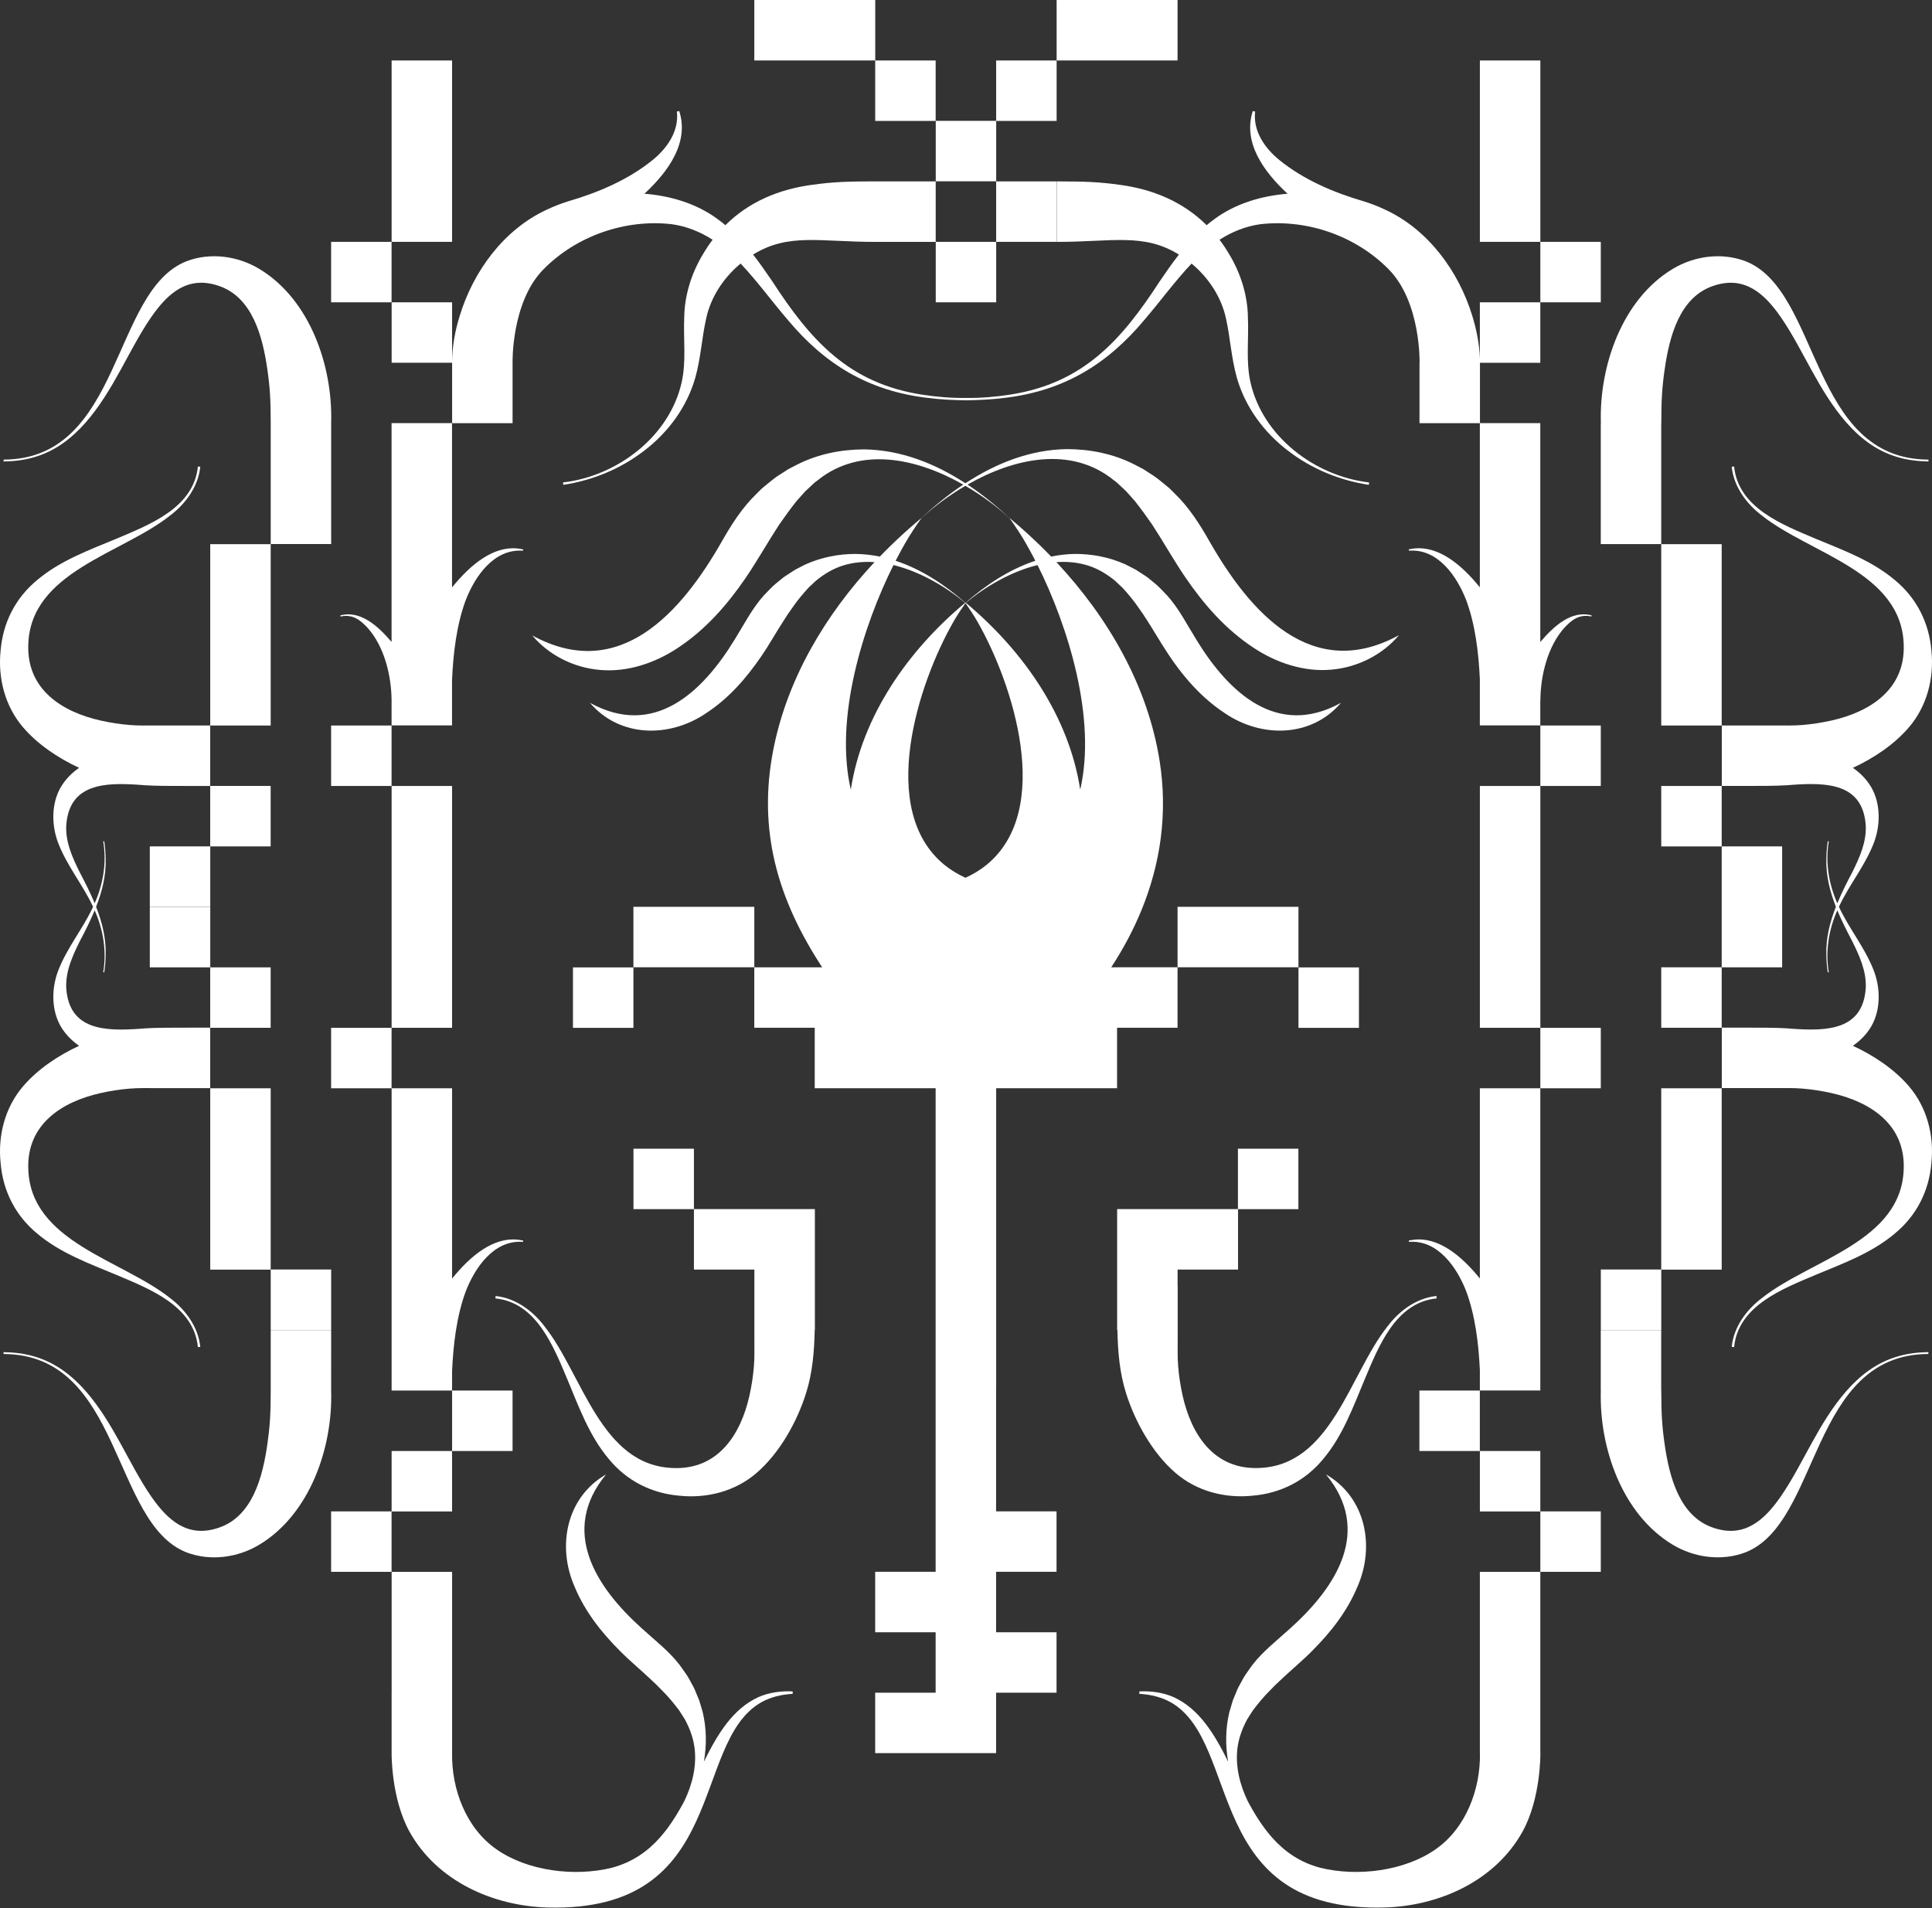 <svg width="327" height="323" viewBox="0 0 327 323" fill="none" xmlns="http://www.w3.org/2000/svg">
<rect x="0" y="0" width="327" height="323" fill="#333333" stroke="none"/>
<path d="M107.209 163.742H96.978V173.973H107.209V163.742Z" fill="white"/>
<path d="M230.006 163.742H219.774V173.973H230.006V163.742Z" fill="white"/>
<path d="M199.304 163.717H189.068V163.726H188.082C190.107 160.623 191.83 157.398 193.197 154.059C196.431 146.16 197.675 137.651 196.267 128.762C194.253 116.03 187.537 104.484 178.803 95.145C180.633 95.018 182.45 95.186 184.189 95.734C185.884 96.278 187.373 97.187 188.72 98.292C188.978 98.534 189.71 99.221 189.972 99.467C190.991 100.576 191.986 101.775 192.825 103.027C193.177 103.494 193.799 104.427 194.102 104.926C194.859 106.068 195.862 107.791 196.611 108.97C199.41 113.496 202.709 117.671 207.272 120.687C213.513 124.964 221.965 124.841 226.97 118.956C216.129 124.952 207.931 117.192 202.475 108.25C200.9 105.716 199.553 103.027 197.544 100.785C196.987 100.228 196.21 99.356 195.608 98.861C195.231 98.579 194.384 97.817 194.004 97.572C193.627 97.322 192.665 96.7 192.272 96.446C191.683 96.127 191.036 95.812 190.435 95.505C187.746 94.306 184.856 93.753 181.959 93.757C180.58 93.778 179.233 93.933 177.911 94.204C177.604 93.884 177.293 93.569 176.982 93.258C176.368 92.64 175.742 92.034 175.112 91.437C173.724 90.127 172.304 88.863 170.839 87.651C170.847 87.659 170.851 87.668 170.856 87.676C168.662 85.633 166.292 83.702 163.759 82.02C171.629 77.526 181.234 75.418 188.474 81.246L189.039 81.68C189.358 81.979 190.283 82.846 190.603 83.149C190.922 83.509 191.708 84.397 192.027 84.741C193.042 86.006 194.053 87.41 194.986 88.752C196.918 91.711 198.661 94.834 200.65 97.756C203.781 102.323 207.411 106.506 212.191 109.653C216.018 112.183 220.675 113.754 225.288 113.349C229.724 112.985 233.977 110.852 236.784 107.505C221.989 115.604 211.508 103.555 204.677 91.572C203.065 88.715 201.231 85.875 198.866 83.575C198.518 83.243 198.01 82.687 197.634 82.396C196.864 81.778 195.751 80.8 194.908 80.309L193.467 79.38L191.937 78.586C188.421 76.797 184.476 76.024 180.596 76.016C174.342 76.102 168.551 78.426 163.399 81.795C158.266 78.451 152.496 76.151 146.271 76.061C142.391 76.069 138.446 76.847 134.93 78.631L133.399 79.425L131.959 80.354C131.112 80.849 130.007 81.831 129.233 82.441C128.857 82.732 128.353 83.293 128.001 83.62C125.636 85.92 123.802 88.76 122.19 91.617C115.367 103.596 104.874 115.649 90.083 107.55C92.89 110.897 97.143 113.034 101.579 113.394C106.187 113.803 110.853 112.228 114.676 109.698C119.456 106.555 123.082 102.368 126.217 97.801C128.202 94.879 129.949 91.752 131.881 88.797C132.814 87.455 133.825 86.051 134.84 84.786C135.159 84.442 135.941 83.558 136.264 83.194C136.6 82.879 137.509 82.028 137.828 81.725L138.393 81.291C145.612 75.48 155.181 77.559 163.034 82.024C160.522 83.702 158.164 85.625 155.987 87.651C154.522 88.863 153.097 90.127 151.714 91.437C151.08 92.034 150.458 92.64 149.844 93.258C149.533 93.569 149.222 93.888 148.915 94.208C147.593 93.938 146.246 93.778 144.867 93.757C141.97 93.753 139.08 94.306 136.391 95.505C135.794 95.808 135.143 96.127 134.554 96.446C134.169 96.696 133.195 97.322 132.822 97.572C132.438 97.826 131.599 98.579 131.214 98.861C130.612 99.36 129.839 100.228 129.278 100.785C127.269 103.031 125.922 105.72 124.347 108.25C118.883 117.196 110.706 124.952 99.852 118.956C104.861 124.841 113.305 124.964 119.55 120.687C123.381 118.17 126.286 114.818 128.795 111.164C130.146 109.215 131.423 106.903 132.72 104.926C133.023 104.423 133.645 103.494 133.997 103.027C134.836 101.775 135.831 100.576 136.85 99.467C137.12 99.213 137.848 98.534 138.102 98.292C139.448 97.187 140.938 96.278 142.633 95.734C144.372 95.186 146.189 95.018 148.018 95.145C139.739 103.997 133.277 114.818 130.907 126.785C128.165 140.635 131.689 152.311 139.158 163.726H137.897H127.666V173.957H137.897V184.189H148.129H158.361V194.421V204.652V214.884V225.115V235.347V245.579V255.81V266.042H148.129V276.274H158.361V286.505H148.129V296.737H158.361H168.592V286.505H178.824V276.274H168.592V266.042H178.824V255.81H168.592V245.579V235.347H168.605V225.115V214.884V204.652V194.421V184.189H178.836H189.068V173.957V173.953H199.304V163.717ZM151.931 94.261C152.308 93.549 152.68 92.861 153.052 92.21C153.093 92.137 153.138 92.051 153.179 91.977C154.043 90.479 154.988 89.055 155.975 87.676C158.107 85.736 160.64 83.841 163.399 82.228C166.178 83.845 168.731 85.752 170.876 87.704C171.854 89.079 172.795 90.496 173.651 91.981C173.692 92.055 173.737 92.141 173.778 92.215C174.15 92.865 174.527 93.553 174.899 94.265C175.01 94.478 175.124 94.695 175.235 94.916C170.864 96.356 166.877 98.992 163.411 102.037C159.944 98.992 155.962 96.356 151.591 94.916C151.706 94.691 151.816 94.474 151.931 94.261ZM144.004 133.657C141.204 121.612 146.017 106.068 151.223 95.644C155.655 96.716 159.977 99.242 163.354 102.029C153.556 110.214 145.89 121.313 144.004 133.657ZM166.972 146.389C165.871 147.285 164.671 147.993 163.411 148.57C162.15 147.993 160.951 147.285 159.85 146.389C148.432 137.074 155.389 115.629 161.426 105.151C162.04 104.087 162.711 103.072 163.407 102.086C163.415 102.086 163.415 102.086 163.411 102.082C163.415 102.082 163.415 102.082 163.415 102.082C163.415 102.082 163.415 102.082 163.415 102.086C164.111 103.072 164.782 104.087 165.396 105.151C171.437 115.629 178.39 137.074 166.972 146.389ZM163.476 102.029C166.853 99.237 171.179 96.716 175.611 95.644C180.813 106.064 185.626 121.612 182.831 133.657C180.944 121.317 173.278 110.214 163.476 102.029Z" fill="white"/>
<path d="M219.77 163.717V153.486H209.539H199.307V163.717H209.539H219.77Z" fill="white"/>
<path d="M127.671 163.717V153.486H117.439H107.208V163.717H117.439H127.671Z" fill="white"/>
<path d="M168.611 40.937H158.38V51.169H168.611V40.937Z" fill="white"/>
<path d="M178.838 30.704H168.606V40.935H178.838V30.704Z" fill="white"/>
<path d="M168.611 20.455H158.38V30.686H168.611V20.455Z" fill="white"/>
<path d="M158.363 10.236H148.131V20.468H158.363V10.236Z" fill="white"/>
<path d="M178.838 10.236H168.606V20.468H178.838V10.236Z" fill="white"/>
<path d="M199.307 10.234V0.002H189.071H178.84V10.234H189.071H199.307Z" fill="white"/>
<path d="M148.139 10.234V0.002H137.903H127.671V10.234H137.903H148.139Z" fill="white"/>
<path d="M128.341 287.261C123.982 289.279 121.453 293.519 119.137 298.172C119.624 295.406 119.595 292.557 118.932 289.782C118.744 289.14 118.547 288.444 118.343 287.805C118.167 287.38 117.729 286.308 117.553 285.894C117.373 285.469 116.788 284.507 116.583 284.077C116.202 283.394 115.49 282.477 115.048 281.822C113.211 279.436 110.812 277.615 108.614 275.601C100.83 268.607 94.704 259.104 102.586 249.555C95.882 253.398 94.212 261.678 97.27 268.603C99.042 272.83 101.8 276.301 104.935 279.44C106.601 281.126 108.639 282.804 110.346 284.441C110.784 284.83 111.582 285.612 111.979 286.046C113.055 287.097 114.05 288.297 114.954 289.504C115.15 289.815 115.687 290.654 115.879 290.953C116.718 292.475 117.336 294.108 117.561 295.876C117.933 298.942 117.197 302.011 115.805 304.892C114.934 306.517 113.996 308.089 112.92 309.525C112.531 310.033 112.126 310.532 111.709 311.015C109.617 313.364 107.022 315.218 103.536 316.139C97.229 317.694 89.248 316.687 84.001 312.992C78.853 309.394 76.413 302.78 76.52 296.744V286.512V276.28V266.049H66.288V276.28V286.508H66.284V296.74C66.284 296.74 66.178 304.413 69.337 310.07C73.958 318.337 83.322 322.589 92.633 322.859C123.438 323.723 116.8 295.074 128.791 288.162C130.392 287.245 132.266 286.803 134.165 286.696V286.287C132.221 286.193 130.199 286.443 128.341 287.261Z" fill="white"/>
<path d="M117.45 204.647V194.428H107.219V204.66H117.45V214.891H127.682V217.687C127.682 218.939 127.682 220.183 127.682 221.431C127.682 223.224 127.682 225.012 127.682 226.805C127.682 228.307 127.723 229.793 127.6 231.291C127.465 232.944 127.211 234.585 126.851 236.206C125.357 242.901 121.506 248.701 114.078 248.48C101.661 248.185 98.632 232.641 92.166 224.505C90.169 221.853 87.267 219.721 83.891 219.364L83.846 219.77C90.828 220.461 93.688 227.935 96.07 233.566C97.977 238.146 99.754 243.061 103.069 246.978C106.089 250.645 110.276 252.777 115.04 253.166C119.677 253.641 124.42 252.417 127.993 249.36C131.93 245.991 134.885 240.708 136.428 235.809C137.533 232.305 137.819 228.724 137.893 225.111H137.922V221.321V217.674V214.879V204.647H127.69H117.45Z" fill="white"/>
<path d="M88.515 210.198L88.552 209.969L87.639 209.822C83.575 209.392 79.753 212.404 76.515 216.411V214.897V204.665V194.433V184.202H66.284V194.433V204.665V214.897V225.128V235.36H76.515V232.102C76.716 227.617 77.277 222.738 78.84 218.547C80.395 214.549 83.6 209.83 88.515 210.198Z" fill="white"/>
<path d="M66.274 173.968H56.043V184.2H66.274V173.968Z" fill="white"/>
<path d="M66.274 255.815H56.043V266.047H66.274V255.815Z" fill="white"/>
<path d="M76.515 245.596H66.284V255.828H76.515V245.596Z" fill="white"/>
<path d="M86.753 235.363H76.521V245.594H86.753V235.363Z" fill="white"/>
<path d="M66.274 122.799H56.043V133.031H66.274V122.799Z" fill="white"/>
<path d="M76.515 163.728V153.496V143.265V133.033H66.284V143.265V153.496V163.728V173.964H76.515V163.728Z" fill="white"/>
<path d="M76.515 30.699V20.468V10.236H66.284V20.468V30.699V40.935H76.515V30.699Z" fill="white"/>
<path d="M66.276 92.079V102.311V108.667C66.244 108.626 66.211 108.585 66.178 108.544C64.099 106.121 61.083 103.224 57.6 104.165L57.637 104.349C59.827 103.878 61.103 105.11 62.147 106.187C65.032 109.346 66.248 114.323 66.276 118.551V122.778H76.508V115.117C76.709 110.631 77.269 105.753 78.833 101.562C80.388 97.563 83.593 92.845 88.508 93.213L88.545 92.984L87.632 92.836C83.568 92.407 79.746 95.419 76.508 99.426V92.079V81.848V71.616H66.276V81.848V92.079Z" fill="white"/>
<path d="M66.274 40.937H56.043V51.169H66.274V40.937Z" fill="white"/>
<path d="M56.052 214.873H45.82V225.105H56.052V214.873Z" fill="white"/>
<path d="M45.814 102.337V92.106H35.583V102.337V112.569V122.801H45.814V112.569V102.337Z" fill="white"/>
<path d="M45.814 194.433V184.202H35.583V194.433V204.665V214.897H45.814V204.665V194.433Z" fill="white"/>
<path d="M20.376 62.68C22.058 59.639 23.646 56.496 25.607 53.656C28.439 49.567 31.799 46.657 36.903 48.344C42.722 50.21 44.454 56.991 45.243 62.463C45.681 65.488 45.821 67.595 45.821 71.623V81.854V92.086H56.052V81.854V71.623H56.048C56.351 62.013 52.492 50.701 43.905 45.524C40.218 43.301 35.601 42.692 31.586 44.21C18.858 49.187 20.704 77.721 0.609 77.794V78.109C2.369 78.081 4.141 77.88 5.835 77.369C12.862 75.322 17.037 68.729 20.376 62.68ZM54.608 71.618H48.644C50.568 71.618 53.04 71.614 54.608 71.618Z" fill="white"/>
<path d="M56.048 235.368L56.052 225.136H45.821V235.344C45.821 239.371 45.681 241.478 45.244 244.503C44.454 249.975 42.727 256.756 36.903 258.623C31.803 260.309 28.439 257.399 25.607 253.31C23.647 250.47 22.059 247.327 20.377 244.286C17.037 238.233 12.863 231.644 5.831 229.602C4.137 229.09 2.365 228.894 0.605 228.861V229.176C20.7 229.25 18.854 257.788 31.582 262.76C35.597 264.275 40.218 263.669 43.901 261.447C52.483 256.269 56.343 244.974 56.048 235.368Z" fill="white"/>
<path d="M6.287 208.786C10.204 212.097 15.119 213.873 19.699 215.785C25.33 218.167 32.804 221.027 33.495 228.009L33.9 227.964C33.544 224.588 31.412 221.686 28.76 219.689C20.624 213.219 5.084 210.194 4.785 197.777C4.564 190.349 10.36 186.498 17.059 185.004C18.68 184.644 20.321 184.39 21.974 184.255C23.472 184.132 24.958 184.173 26.46 184.173C28.253 184.173 30.041 184.173 31.834 184.173C33.082 184.173 34.33 184.173 35.578 184.173V173.966H45.81V163.734H35.578V173.941C34.363 173.941 33.147 173.941 31.932 173.941C28.74 173.941 26.505 173.941 24.627 174.056C24.61 174.056 24.59 174.06 24.573 174.06C24.258 174.08 23.955 174.101 23.657 174.13C17.8 174.543 11.718 174.396 11.215 167.287C11.063 164.45 12.254 161.815 13.531 159.261C14.415 157.587 15.291 155.86 16.024 154.084C17.477 157.35 18.074 161.013 17.473 164.557L17.644 164.581C17.779 163.607 17.874 162.629 17.882 161.647C17.972 158.811 17.284 156.093 16.265 153.486C17.288 150.879 17.972 148.162 17.882 145.325C17.874 144.343 17.779 143.365 17.644 142.391L17.473 142.416C18.074 145.96 17.481 149.623 16.024 152.889C15.291 151.112 14.411 149.389 13.531 147.711C12.254 145.162 11.063 142.522 11.215 139.686C11.718 132.577 17.804 132.429 23.657 132.843C23.951 132.867 24.258 132.892 24.573 132.912C24.59 132.912 24.61 132.917 24.627 132.917C26.505 133.031 28.74 133.031 31.932 133.031C33.147 133.031 34.363 133.031 35.578 133.031V143.259H45.81V133.027H35.578V122.795C34.326 122.795 33.082 122.795 31.834 122.795C30.041 122.795 28.253 122.795 26.46 122.795C24.958 122.795 23.472 122.836 21.974 122.714C20.321 122.578 18.68 122.325 17.059 121.965C10.364 120.471 4.564 116.62 4.785 109.191C5.08 96.774 20.624 93.746 28.76 87.279C31.412 85.282 33.544 82.38 33.9 79.004L33.495 78.959C32.804 85.941 25.33 88.802 19.699 91.184C15.119 93.091 10.204 94.867 6.287 98.182C2.62 101.202 0.488 105.389 0.099 110.153C-0.376 114.79 0.848 119.534 3.905 123.106C6.353 125.967 9.811 128.304 13.392 129.962C12.156 130.817 11.084 131.889 10.286 133.236C8.6 136.158 8.735 139.903 9.917 142.853C11.411 146.627 13.92 149.643 15.635 153.237C15.676 153.318 15.713 153.404 15.754 153.486C15.713 153.568 15.676 153.654 15.635 153.736C13.924 157.329 11.415 160.346 9.917 164.119C8.735 167.07 8.604 170.815 10.286 173.737C11.084 175.083 12.156 176.155 13.392 177.011C9.807 178.668 6.349 181.005 3.905 183.866C0.848 187.439 -0.376 192.182 0.099 196.819C0.488 201.575 2.62 205.762 6.287 208.786Z" fill="white"/>
<path d="M35.588 153.501H25.356V163.732H35.588V153.501Z" fill="white"/>
<path d="M35.588 143.259H25.356V153.491H35.588V143.259Z" fill="white"/>
<path d="M260.707 296.74V286.508V276.276V266.045H250.475V276.281V286.512V296.744H250.487C250.594 302.78 248.155 309.394 243.006 312.992C237.759 316.683 229.778 317.694 223.472 316.139C219.985 315.218 217.39 313.364 215.299 311.015C214.881 310.532 214.476 310.037 214.087 309.525C213.011 308.089 212.07 306.517 211.202 304.892C209.81 302.015 209.074 298.942 209.446 295.876C209.671 294.112 210.289 292.479 211.128 290.953C211.316 290.654 211.853 289.815 212.053 289.504C212.958 288.297 213.952 287.101 215.029 286.046C215.426 285.612 216.224 284.83 216.662 284.441C218.368 282.804 220.406 281.126 222.072 279.44C225.207 276.301 227.965 272.83 229.738 268.603C232.795 261.678 231.129 253.398 224.421 249.555C232.304 259.104 226.177 268.607 218.393 275.601C216.195 277.615 213.797 279.436 211.959 281.822C211.517 282.477 210.801 283.394 210.424 284.077C210.216 284.503 209.634 285.469 209.454 285.894C209.278 286.308 208.84 287.376 208.664 287.805C208.46 288.444 208.263 289.14 208.075 289.782C207.412 292.557 207.383 295.41 207.87 298.172C205.554 293.519 203.025 289.279 198.662 287.261C196.804 286.443 194.782 286.197 192.838 286.287V286.696C194.737 286.803 196.612 287.245 198.212 288.161C210.203 295.07 203.569 323.719 234.37 322.859C243.681 322.589 253.045 318.337 257.666 310.07C260.825 304.409 260.719 296.74 260.719 296.74H260.707Z" fill="white"/>
<path d="M260.705 225.128V214.897V204.665V194.433V184.202H250.474V194.433V204.665V214.897V216.399C247.236 212.396 243.422 209.392 239.358 209.822L238.445 209.969L238.482 210.198C243.397 209.83 246.602 214.553 248.157 218.547C249.696 222.673 250.265 227.457 250.474 231.881V235.356H260.705V225.128Z" fill="white"/>
<path d="M270.941 173.968H260.709V184.2H270.941V173.968Z" fill="white"/>
<path d="M270.941 255.815H260.709V266.047H270.941V255.815Z" fill="white"/>
<path d="M260.707 245.596H250.476V255.828H260.707V245.596Z" fill="white"/>
<path d="M250.47 235.363H240.238V245.594H250.47V235.363Z" fill="white"/>
<path d="M270.941 122.799H260.709V133.031H270.941V122.799Z" fill="white"/>
<path d="M260.711 153.496V143.265V133.033H250.476V143.265V153.496V163.728V173.964H260.711V163.728V153.496Z" fill="white"/>
<path d="M260.711 20.468V10.236H250.476V20.468V30.699V40.935H260.711V30.699V20.468Z" fill="white"/>
<path d="M270.941 40.937H260.709V51.169H270.941V40.937Z" fill="white"/>
<path d="M281.178 214.873H270.947V225.105H281.178V214.873Z" fill="white"/>
<path d="M281.173 102.337V112.569V122.801H291.405V112.569V102.337V92.106H281.173V102.337Z" fill="white"/>
<path d="M291.405 133.033H281.173V143.265H291.405V133.033Z" fill="white"/>
<path d="M291.405 163.727H301.636V153.491V143.259H291.405V153.491V163.723H281.173V173.958H291.405V163.727Z" fill="white"/>
<path d="M291.405 204.665V194.433V184.202H281.173V194.433V204.665V214.897H291.405V204.665Z" fill="white"/>
<path d="M219.758 194.428H209.526V204.66H219.758V194.428Z" fill="white"/>
<path d="M260.702 92.079V81.848V71.616H250.47V81.848V92.079V99.409C247.233 95.407 243.418 92.403 239.354 92.832L238.442 92.98L238.478 93.209C243.394 92.841 246.598 97.563 248.154 101.558C249.692 105.683 250.261 110.468 250.47 114.892V122.774H260.702V118.694C260.71 118.698 260.714 118.698 260.714 118.698C260.714 114.437 261.925 109.383 264.843 106.183C265.887 105.102 267.164 103.874 269.354 104.345L269.39 104.161C265.912 103.219 262.895 106.117 260.812 108.54C260.775 108.585 260.738 108.63 260.702 108.675V102.311V92.079Z" fill="white"/>
<path d="M66.288 51.166V61.398H76.519C76.519 61.414 76.519 61.431 76.519 61.447H76.523V71.629H86.755V61.398C86.755 61.398 86.513 51.166 91.949 45.621C97.531 39.924 105.823 37.038 113.726 37.951C116.218 38.299 118.522 39.24 120.614 40.578C120.024 41.36 119.468 42.191 118.952 43.075C117.049 46.239 115.878 49.918 115.813 53.614C115.645 57.567 116.173 61.066 115.391 64.639C113.353 73.868 104.488 80.597 95.296 81.656L95.346 82.062C100.289 81.317 105.061 79.348 109.023 76.291C113.091 73.193 116.271 68.891 117.683 63.927C118.625 60.563 118.801 57.125 119.488 54.076C120.237 50.36 122.451 47.016 125.349 44.61C128.185 47.601 130.653 51.023 133.358 54.17C139.657 61.701 146.978 66.117 156.809 67.324C158.99 67.611 161.192 67.725 163.39 67.754V67.758C163.431 67.758 163.472 67.754 163.513 67.754C163.554 67.754 163.595 67.758 163.636 67.758V67.754C165.833 67.721 168.031 67.611 170.217 67.324C180.047 66.117 187.369 61.701 193.668 54.17C196.377 51.023 198.841 47.605 201.677 44.61C204.574 47.016 206.789 50.36 207.538 54.076C208.221 57.129 208.397 60.567 209.342 63.927C210.754 68.891 213.934 73.193 218.003 76.291C221.964 79.348 226.736 81.313 231.68 82.062L231.729 81.656C222.537 80.597 213.672 73.868 211.634 64.639C210.853 61.066 211.381 57.567 211.213 53.614C211.147 49.918 209.977 46.239 208.074 43.075C207.558 42.191 207.001 41.356 206.412 40.578C208.503 39.24 210.808 38.299 213.3 37.951C221.199 37.038 229.495 39.919 235.077 45.621C240.512 51.166 240.271 61.398 240.271 61.398H240.258V71.629H250.49V61.447L250.486 61.451C250.486 61.435 250.486 61.418 250.486 61.402H260.705V51.17H250.474V60.743C250.404 58.275 249.921 55.832 249.197 53.478C246.893 45.919 241.736 38.851 234.435 35.483C233.252 34.918 232.044 34.456 230.821 34.075C225.738 32.594 220.634 30.421 216.505 27.06C214.065 25.063 212.056 22.19 212.437 18.887L212.04 18.793C210.321 24.11 213.869 29.021 217.921 32.794C213.558 33.138 209.154 34.44 205.622 37.03C205.139 37.378 204.673 37.738 204.227 38.115C200.306 34.222 195.239 32.025 189.419 31.268C185.969 30.793 183.559 30.703 178.856 30.703V40.943C188.302 40.943 193.565 39.4 199.536 43.087C198.395 44.552 197.335 46.083 196.295 47.605C189.8 57.604 183.35 64.86 170.986 66.792C168.514 67.177 166.005 67.381 163.501 67.357C160.996 67.381 158.487 67.177 156.015 66.792C143.651 64.86 137.201 57.608 130.706 47.605C129.667 46.079 128.607 44.552 127.465 43.087C133.436 39.4 138.699 40.943 148.145 40.943V40.939H158.372V30.707H148.145V30.699C143.442 30.699 141.032 30.789 137.582 31.264C131.758 32.021 126.695 34.218 122.775 38.111C122.324 37.734 121.862 37.37 121.379 37.026C117.847 34.435 113.447 33.134 109.08 32.79C113.132 29.017 116.681 24.105 114.962 18.789L114.565 18.883C114.945 22.19 112.936 25.059 110.497 27.056C106.367 30.416 101.263 32.59 96.18 34.071C94.957 34.452 93.749 34.918 92.567 35.479C85.265 38.843 80.109 45.911 77.804 53.474C77.027 56 76.527 58.627 76.519 61.279V51.166H66.288Z" fill="white"/>
<path d="M270.956 71.625H270.939V81.857V92.088H281.171V81.857V71.625C281.175 71.625 281.183 71.625 281.183 71.625C281.183 67.598 281.322 65.49 281.76 62.465C282.55 56.994 284.277 50.212 290.101 48.346C295.201 46.66 298.565 49.57 301.397 53.658C303.357 56.498 304.945 59.642 306.627 62.682C309.967 68.736 314.141 75.325 321.173 77.367C322.867 77.879 324.639 78.075 326.399 78.108V77.793C306.304 77.719 308.15 49.181 295.422 44.208C291.407 42.694 286.786 43.3 283.103 45.522C274.512 50.703 270.653 62.015 270.956 71.625ZM278.359 71.625H272.396C273.96 71.621 276.436 71.625 278.359 71.625Z" fill="white"/>
<path d="M306.623 244.286C304.941 247.323 303.353 250.47 301.393 253.31C298.56 257.399 295.2 260.309 290.097 258.623C284.277 256.756 282.546 249.975 281.756 244.503C281.318 241.478 281.179 239.371 281.179 235.344C281.179 235.344 281.171 235.344 281.167 235.344V225.136H270.935V235.368H270.947C270.653 244.974 274.512 256.269 283.09 261.442C286.778 263.665 291.394 264.275 295.409 262.756C308.137 257.78 306.292 229.245 326.386 229.172V228.857C324.627 228.885 322.855 229.086 321.16 229.597C314.137 231.644 309.963 238.233 306.623 244.286Z" fill="white"/>
<path d="M313.608 177.011C314.844 176.155 315.916 175.083 316.714 173.737C318.4 170.815 318.265 167.07 317.083 164.119C315.589 160.346 313.08 157.329 311.365 153.736C311.324 153.654 311.283 153.568 311.246 153.486C311.287 153.404 311.324 153.318 311.365 153.237C313.076 149.643 315.585 146.627 317.083 142.853C318.265 139.903 318.396 136.158 316.714 133.236C315.916 131.889 314.844 130.817 313.608 129.962C317.193 128.304 320.651 125.967 323.095 123.106C326.152 119.533 327.376 114.79 326.901 110.153C326.512 105.393 324.38 101.202 320.713 98.182C316.796 94.871 311.881 93.095 307.301 91.184C301.67 88.802 294.196 85.941 293.505 78.959L293.1 79.004C293.456 82.38 295.588 85.282 298.24 87.279C306.376 93.75 321.916 96.774 322.215 109.191C322.436 116.62 316.641 120.471 309.941 121.965C308.324 122.325 306.679 122.578 305.026 122.713C303.528 122.836 302.042 122.795 300.54 122.795C298.747 122.795 296.959 122.795 295.166 122.795C293.918 122.795 292.67 122.795 291.422 122.795V133.027C292.637 133.027 293.853 133.027 295.068 133.027C298.26 133.027 300.495 133.027 302.374 132.912C302.39 132.912 302.41 132.908 302.427 132.908C302.742 132.888 303.045 132.867 303.344 132.839C309.2 132.425 315.282 132.573 315.785 139.682C315.937 142.518 314.746 145.154 313.469 147.707C312.585 149.381 311.709 151.108 310.976 152.885C309.523 149.619 308.926 145.956 309.528 142.411L309.356 142.387C309.221 143.361 309.126 144.339 309.118 145.321C309.028 148.158 309.716 150.875 310.735 153.482C309.712 156.089 309.028 158.807 309.118 161.643C309.126 162.625 309.221 163.603 309.356 164.577L309.528 164.553C308.926 161.009 309.519 157.346 310.976 154.08C311.709 155.856 312.589 157.579 313.469 159.257C314.746 161.807 315.937 164.446 315.785 167.283C315.282 174.392 309.196 174.539 303.344 174.125C303.045 174.101 302.742 174.076 302.427 174.056C302.41 174.056 302.39 174.052 302.374 174.052C300.495 173.937 298.256 173.937 295.068 173.937C293.853 173.937 292.637 173.937 291.422 173.937V184.169C292.674 184.169 293.918 184.169 295.166 184.169C296.959 184.169 298.747 184.169 300.54 184.169C302.042 184.169 303.528 184.128 305.026 184.251C306.679 184.386 308.32 184.64 309.941 185C316.637 186.494 322.436 190.345 322.215 197.773C321.92 210.19 306.376 213.219 298.24 219.685C295.588 221.682 293.456 224.584 293.1 227.96L293.505 228.005C294.196 221.023 301.67 218.163 307.301 215.781C311.881 213.873 316.796 212.097 320.713 208.782C324.38 205.762 326.512 201.575 326.901 196.811C327.376 192.174 326.152 187.431 323.095 183.858C320.651 181.005 317.193 178.668 313.608 177.011Z" fill="white"/>
<path d="M199.018 249.354C202.591 252.411 207.334 253.635 211.971 253.16C216.731 252.772 220.922 250.639 223.942 246.972C227.253 243.056 229.029 238.14 230.941 233.561C233.322 227.929 236.183 220.456 243.165 219.764L243.12 219.359C239.744 219.715 236.842 221.847 234.845 224.499C228.374 232.636 225.35 248.175 212.933 248.474C205.505 248.695 201.653 242.9 200.16 236.2C199.799 234.58 199.546 232.938 199.411 231.285C199.288 229.787 199.329 228.302 199.329 226.8C199.329 225.007 199.329 223.218 199.329 221.426C199.329 220.178 199.329 218.929 199.329 217.681H199.312V214.886H209.544V204.654H199.312H189.081V214.886V225.117H189.126C189.199 228.731 189.486 232.308 190.591 235.816C192.13 240.698 195.081 245.986 199.018 249.354Z" fill="white"/>
</svg>
